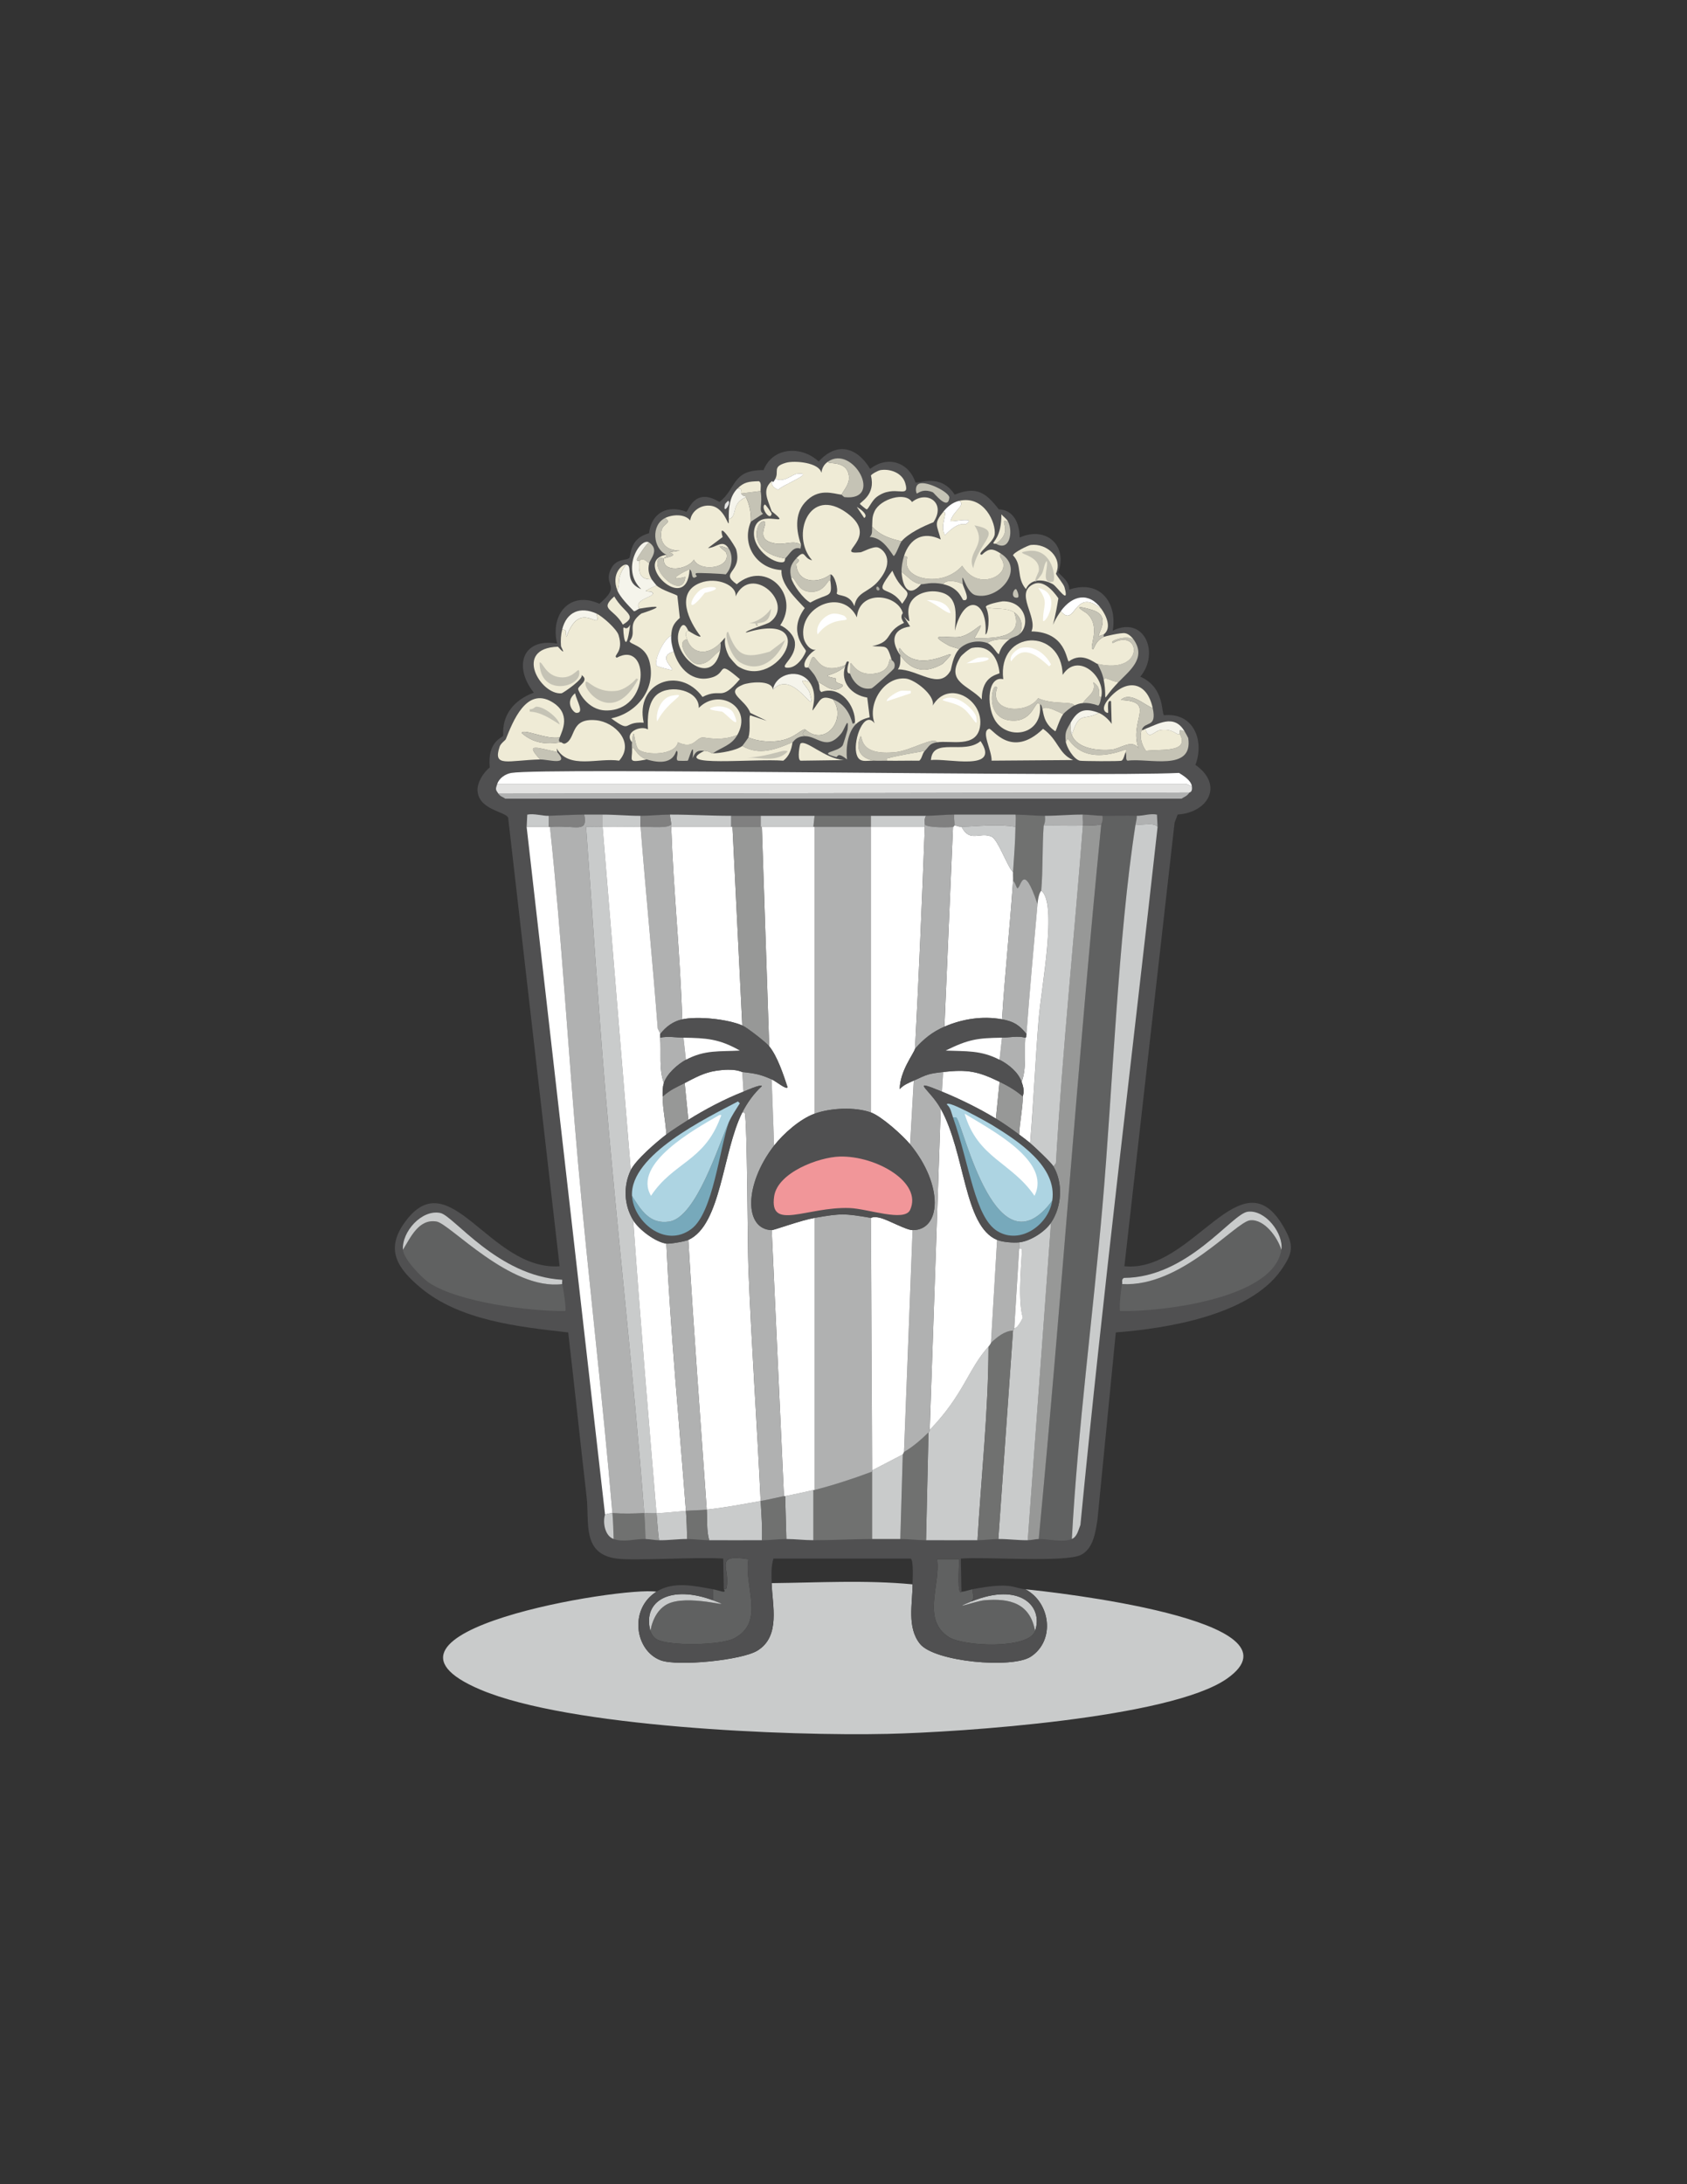 <?xml version="1.0" encoding="UTF-8"?>
<svg xmlns="http://www.w3.org/2000/svg" version="1.1" viewBox="0 0 612 792"><rect x="0" y="0" width="612" height="792" fill="#333333" stroke="none"/>
  <defs>
    <style>
      .cls-1 {
        fill: #e3e3e2;
      }

      .cls-2 {
        fill: gray;
      }

      .cls-3 {
        fill: #f5f4eb;
      }

      .cls-4 {
        fill: #b0b1b1;
      }

      .cls-5 {
        fill: #606161;
      }

      .cls-6 {
        fill: #c9cbcb;
      }

      .cls-7 {
        fill: #add4e2;
      }

      .cls-8 {
        fill: #efebd6;
      }

      .cls-9 {
        fill: #505051;
      }

      .cls-10 {
        fill: #abaa9f;
      }

      .cls-11 {
        fill: #fff;
      }

      .cls-12 {
        fill: #f19699;
      }

      .cls-13 {
        fill: #77a9bb;
      }

      .cls-14 {
        fill: #c5c3b5;
      }

      .cls-15 {
        fill: #979897;
      }

      .cls-16 {
        fill: #707170;
      }

      .cls-17 {
        display: none;
      }
    </style>
  </defs>
  <!-- Generator: Adobe Illustrator 28.7.1, SVG Export Plug-In . SVG Version: 1.2.0 Build 142)  -->
  <g>
    <g id="Layer_1">
      <g id="Generative_Object">
        <g id="Background" class="cls-17">
          <rect class="cls-11" x="106.61" y="139.83" width="398.22" height="512"/>
          <path class="cls-11" d="M331.06,574.49c-16.98-1.64-34.08-.62-51.11-.44-.07-2.96-.26-6.02.67-8.89h49.78c1.11.49.66,7.82.67,9.33Z"/>
        </g>
        <g>
          <path class="cls-6" d="M331.06,574.49c.01,6.92-2.12,15.57,2.67,21.56,5.25,6.56,33.48,9.09,40.22,4.67,8.97-5.88,7.15-19.69-2-24.44,8.7.82,103.6,11.16,73.11,32.44-20.46,14.28-96.54,19.4-123.11,20-36.15.82-115.47-2.46-147.56-16-49.71-20.99,51.4-37.57,63.78-35.56-10,6.21-7.9,21.4,1.56,24.89,6.08,2.25,29.4,0,35.11-3.56,8.44-5.25,5.3-16.47,5.11-24.44,17.03-.18,34.13-1.19,51.11.44Z"/>
          <path class="cls-5" d="M348.84,577.16c1.35-.06,2.68-.64,4-.89-.16,2.23,1,2.51-.44,4.44-8.52,3.48,1.73-.19,4.67-.44,9.31-.81,16.59,1.07,18.44,11.11-2.33,6.72-26.04,5.66-31.33,2.22-9.92-6.44-2.92-18.74-4.22-28.22h8c-.13,4.22-.71,13.37.89,11.78Z"/>
          <path class="cls-5" d="M235.95,591.38c.74-4.28,2.99-8.72,7.33-10.22,8.44-2.92,25.35,2.86,15.33-.89v-4c2.53.45,5.14,1.79,4,0l.89-.22c1.72-7.37-4.98-12.73,8-10.67-1.68,9.91,6.21,22.66-5.11,28.67-4.91,2.61-23.62,2.85-28,.44-1.42-.78-2.23-2.32-2.44-3.11Z"/>
          <path class="cls-6" d="M375.5,591.38c-1.85-10.04-9.13-11.93-18.44-11.11-2.93.26-13.19,3.92-4.67.44,17.59-7.18,26.21,1.72,23.11,10.67Z"/>
          <path class="cls-6" d="M258.61,580.27c10.02,3.75-6.89-2.04-15.33.89-4.34,1.5-6.6,5.94-7.33,10.22-3-11.24,7.74-16.7,22.67-11.11Z"/>
          <g>
            <path class="cls-9" d="M348.84,577.16c-1.6,1.59-1.02-7.56-.89-11.78h-8c1.3,9.48-5.69,21.78,4.22,28.22,5.29,3.43,29.01,4.5,31.33-2.22,3.1-8.95-5.52-17.84-23.11-10.67,1.45-1.93.28-2.21.44-4.44,14.19-2.73,14.57-.43,19.11,0,9.15,4.75,10.97,18.56,2,24.44-6.74,4.42-34.97,1.9-40.22-4.67-4.79-5.98-2.65-14.63-2.67-21.56,0-1.52.44-8.84-.67-9.33h-49.78c-.92,2.87-.74,5.93-.67,8.89.19,7.97,3.33,19.19-5.11,24.44-5.71,3.56-29.03,5.8-35.11,3.56-9.45-3.49-11.56-18.68-1.56-24.89,6.27-3.89,13.79-2.08,20.44-.89v4c-14.93-5.59-25.67-.13-22.67,11.11.21.79,1.03,2.33,2.44,3.11,4.38,2.41,23.09,2.16,28-.44,11.32-6.01,3.44-18.76,5.11-28.67-12.98-2.06-6.28,3.3-8,10.67l-.89.22-.22-11.11c-9.82-.66-32.05.88-38.67,0-12.72-1.7-9.81-13.19-10.89-22.44-2.31-19.84-4.34-39.72-6.67-59.56-17.87-2.02-39.29-4.27-53.56-16.22-8.26-6.92-12.84-13.58-6-23.33,16.48-23.49,30.76,17.26,56.44,15.56l-18.67-162.67c-.97-2.25-10.67-2.77-11.11-9.78-.19-2.97,2.19-6.66,4.44-8.44-.94-9.55,4.59-10.66,4.89-11.56-.5-7.7,4.11-12.96,11.11-15.56-7.35-9.07-4.48-20.01,8.44-17.78-2.62-10.68,4.71-19.29,15.33-14.44,8.32-7.03,1.11-6.31,4.22-12.67,1.96-4,5.79-2.86,6.67-4,.64-.83-.09-7.01,7.11-8.89.91-7.35,6.62-10.5,13.56-7.78.72-.21,2.93-9.18,12-3.56,6.42-5.09,4.42-11.62,16-11.56,3.3-8.43,13.79-8.96,20-3.11,6.54-7.23,13.84-5.33,18.67,2.67,6.21-4.9,13.9-2.59,16.44,4.89,1.2.56,9.1-3.46,14.22,4.44,7.81-3.12,11.23-.88,16,5.33,5.44.16,7.57,5.24,7.56,10.22,9.53-4.25,17.6,2.78,14,12.67,1.73,1.79,4.07,3.41,4,6.22,10.79-3.7,17.54,4.29,15.78,14.89,11.51-5.63,17.13,8.17,10,16.67,9.09,4.01,7.49,13.48,8.67,14,10.56-1.11,14.71,9.1,11.33,18,10.19,7.08,4.93,17.21-6.44,18l-1.11,2.89-18.22,160.89c24.9,2.53,42.37-41.09,57.78-14.22,3.83,6.68,3.43,9.38-.89,15.56-11.47,16.4-41.34,21.22-60,22.67l-6.67,68c-.74,4.41-1.44,10.41-6,12.67-5.73,2.84-34.68.6-43.56,1.33l.22,12Z"/>
            <g>
              <g>
                <path class="cls-8" d="M272.39,189.16c-3.52,8.32,1.97,17.02,11.11,17.56-.34,5.09,5.1,10.19,8.44,13.78-6.46,8.85.44,14.71.44,15.56,0,.52-2.97,6.81-7.33,6-1.84-.72,3.82-3.75,3.33-9.11-.23-2.55-2.96-5.25-5.33-6.22,7.43-10.93-5.03-23.95-15.78-14.89-6.52-4.62,2.2-3.97-.22-12.67-.27-.95-6.91-11.26-4.89-4.44l-5.33,4c3.21-.15,5.3-3.42,7.56.22-6.68-2.47-1.15.69-.89,1.56,1.71,5.6-9.65,7.07-11.78,2.44-2.27,3.71-11.52,4.89-10.89-.44,1.45-.6,5.42-1.01,2-2.22l3.78-.67c-4.39.16-7.52-2.41-6.67-7.11.53-2.94,4.06-2.71,1.33-4.67,2.68-1.32,7.15-1.58,9.11.89.47-3.56,4.05-5.85,7.56-5.33,5.66.84,6.56,9.87,6.44,4.89,3.41-1.14.52-5.62,6.22-8,1.33,2.68,1.95,5.93,1.78,8.89Z"/>
                <path class="cls-8" d="M301.28,208.27c-4.6,3.59-12.04,3.17-12.44-3.78-.01-.18,2.13-1.44,0-2,3.52-3.77,2.35,0,5.78.67-7.92-8.85-1.17-27.28,12.67-17.11,12.52,9.21-5.52,15.17,4.89,14.22.66-.06,4.47-2.22,6.22-1.78,1.84.47,6.69,4.62.22,12.22-3.6,4.23-7.78,3.78-8.67,9.11-1.78-4.66-5.81-3.44-6.44-4.67.7-1.36-.67-6.66-2.22-6.89Z"/>
                <path class="cls-8" d="M293.72,247.38c3.21,4.56.61,10.05,1.11,10.22,2.79-3.56,2.69-5.77,7.33-4,5.14,7.18-2.66,17.15-9.78,11.11-1.33-1.16-3.62,3.27-10.44,4-3.47.37-7.27.03-10.44-1.33.93-2.8.03-7.54.67-8l6,2-6-2.89c-1.74-5.02-9.69-7.3-2.67-10.22,2.17-.91,10.52-1.87,10.89,1.78,7.59-8.04,16.36,11.87,13.33,1.11-.56-1.98-5.6-5.92,0-3.78Z"/>
                <path class="cls-8" d="M238.17,212.27c1.89,1.8,7.36,3.3,7.56,3.78l.89,8c-2.31,2.1-2.94,3.39-3.11,6.44-2.63,1.1-6.29,8.81-5.33,10.89.12.26,4.85,1.56,5.56,1.56,1.08-.59-5.61-4.87.67-6.67,1.82,6.26,6.95,11.49,14,9.33,5.52-1.69,1.46-6.6,10,.67-7.29,8.55-6.49,2.89-13.56,6.44-8.35-11.47-24.56-5.22-21.33,9.33-7.82-.48-4.15,4.06-11.78-1.56,9.53-1.96,16.55-11,13.78-20.89-1.59-5.66-7.04-5.83-7.11-7.11,2.8-3.38-1.28-5.86,4.22-10,7.94-2.57,7.06-3.08-.67-1.78-2.19-3.36,5.09-4.1,4.89-5.56-.22-1.61-6.39.57,1.33-2.89Z"/>
                <path class="cls-8" d="M300.39,167.38c-.42,1.22,6.76-.78,7.56,5.11.39,2.86-1.46,4.65-2.67,6.89-2.99-.35-8.45-2.65-13.33,2.89-3.78,4.29-3.09,10.34-1.33,15.33-2.55-1.83-5.58-.09-8.67-.44-9.86-1.12-1.69-8.72-5.33-8-2.4.48-5.64,11.11,8.22,13.33-.06.05.04,1.16-.67,1.33-3.44.84-12.17-5.18-10.44-12.22,1.87-7.64,14.59.52,6.22-6.22-1.42-4.24-3.63-7.7,0-10.89-.21,1.64,1.06,2.62,2.44,3.11.48-1.33,14.27-6.61,6.67-5.78-1.61.18-4.64,3.32-7.78,1.78,1.41-2.72-1.18-4.33,3.78-5.78,3.27-.95,12.09-.07,12.89,3.56.23-.01-.09-2.25,2.44-4Z"/>
                <path class="cls-8" d="M418.17,256.72c-2.68-.77-8.1-6.26-11.56-2.89,13.18.51,2.76,7.45,6.44,17.56-2.35-3.57-6.59.11-9.78.44-4.62.48-12.54-.29-14.44-5.33,2.84-8.98,4.12-4.86,9.78-8,1.67.64,3.69,2.45,4.67,4l-.22-8.22c-1.8-.93-.79,4.1-1.11,4.22-.32.13-3.42-.91.44-5.33,6.32-7.24,13.68-6.09,15.78,3.56Z"/>
                <path class="cls-8" d="M327.06,196.27c-4.1-.92-7.83-2.13-10.67-5.33.16-2.12-.17-3.26.89-5.56,2.09-4.51,11.24-7.19,13.56-3.33,5.37-4.4,12.54.19,7.78,7.33-3.6,1.37-9.19,4.06-11.56,6.89Z"/>
                <path class="cls-8" d="M358.84,264.27c1.08-.31,7.98,11.19,19.56,0,5.65,4.09,5.49,8.96,10.89,11.33l-29.56.22c.08-3.91-4.01-10.66-.89-11.56Z"/>
                <path class="cls-14" d="M418.17,256.72c1.63,7.49-2.78,4.53-4,8-.88,2.5.01,5.4,1.56,7.56,4.73-.77,16.19.97,12.22-6.22-.16-2.02.42-1.14,1.78-.89.23.4,1.31,2.31,1.33,2.44,1.88,12.39-14.66,7.14-22,8.22-.82-.29-.26-1.56-.67-3.11-.1-.37,1.05-.88-.22-.89-15.89,5.88-19.88-3.42-20.89-4-.21-.12-.13,1.03-.67.89-.35-3.34.29-4.02,1.78-6.67-.02,1.28.01,3.3.44,4.44,1.9,5.04,9.83,5.82,14.44,5.33,3.19-.33,7.43-4.01,9.78-.44-3.68-10.1,6.74-17.04-6.44-17.56,3.45-3.37,8.87,2.12,11.56,2.89Z"/>
                <path class="cls-14" d="M349.28,211.83c-1.96-1.1-6.09-1.87-7.11,0-4.45-.98-6.78.14-8,0-3.18-.36-4.71-2.75-7.11-4.44-.09-1.64.38-4.21.89-5.78,2.47.17.04,1.16,1.33,4.22,2.01,4.76,13.42,6.5,19.78-.67,5.07,8.3,14.16,4.55,14.89.67.59-3.13-2.11-3.74-.89-5.11,9.12,5.76-.83,17.09-9.11,15.11-3.87-.93-5.31-10.78-4.67-4Z"/>
                <path class="cls-3" d="M235.5,196.72c-.87.17-4.36,5.63-4.44,6-.21.94.89.61.89.67-.31,3.72-.16,6.83,4.44,6.67.07.12,1.66,2.11,1.78,2.22-7.72,3.46-1.55,1.28-1.33,2.89.2,1.46-7.08,2.19-4.89,5.56-.57.1-1.48,1.01-2,.89-1.86-1.91-5.08-5.17-6-7.56,1.37-3.31-.63-3.98,3.11-9.33,2.98.14-1.1,6.28,5.56,8.89-7.61-7.16-.26-19.04,2.89-16.89Z"/>
                <path class="cls-14" d="M267.5,266.49c-2.14,3.83-5.64,4.39-8.89,6.67-.87,0-.75-.68-3.11-.89-2.29-.2-3.18.02-4.22,2.67.74-7.66-1.46.7-1.78.89-.15.09-3.38.07-3.56,0-1.08-.42.43-3.02-.44-3.56-.55-.34-.46,6.23-10.89,3.11-4.01-1.2-4.95-5.91-5.33-3.56-.04-.83-.09-1.86,0-2.67.84-7.76.68,1.27,2.44,2.67,2.75,2.17,13.28,2.08,14.22-2.67,5.64,2.62,6.3-1.4,8.89-1.78.64-.09,6.62,1.64,12.67-.89Z"/>
                <path class="cls-14" d="M264.39,198.94c1.74,2.81,1.12,7.05-1.11,9.33-1.43-.24-10.17-.63-10.67-.44-.76.29.27,1.08.22,1.11-2.46,1.95-1.27-2.02-2.67-2.44-.46-.14-10.03,4.89-1.56,2.67-.67,8.15-11.62-.99-10-6,.44-1.36,2.12-.62,2.22-.67-.63,5.33,8.62,4.16,10.89.44,2.13,4.62,13.49,3.15,11.78-2.44-.26-.86-5.79-4.03.89-1.56Z"/>
                <path class="cls-14" d="M310.17,262.05s-.11.49.44.44c-3.08,2.88-3.84,8.78-3.33,12.89-3.83-3.07-3.21-.68-4-.89-7-1.88.65-1.6,2.44-4.22.17-.25,1.75-5.46,1.78-5.78.49-5.38-1.11-.06-2.22,1.33-5.44,6.8-8.61,1.05-13.33,1.11-1.15-.67-.76-1.52.44-2.22,7.12,6.04,14.92-3.93,9.78-11.11,5.8,2.21,6.83,8.16,7.11,8.67.29.51.4-.23.89-.22Z"/>
                <path class="cls-8" d="M319.28,170.49c3.52-.64,8,.93,9.11,4.67,1.86,6.24-3.81.07-10.44,5.11-1.68,1.28-2.95,4.44-3.56,4.44-.16,0-2.43-1.84-2.44-2-.06-.58,5.83-3.2,4-10.22.16-.62,2.74-1.89,3.33-2Z"/>
                <path class="cls-14" d="M389.72,255.83c-.98.43-3.43,2.36-4,3.11-2.38-1.02-6.47-3.39-7.56-1.78-.18-.45-.18-1.62-.89-1.78l-.67-.44c-1.43.23-2.59,7.46-10.67,6.22-9.15-1.4-5.79-14.88-4.22-11.78-3.17,9.11,10.97,9.67,14.89,3.78,5.25,2.49,12.55.92,13.11,2.67Z"/>
                <path class="cls-8" d="M306.61,241.61c-1.92,5.73,2.38,10.48,8,11.33l.89,7.11c-.13.26-2.62.32-4.89,2.44-.55.05-.41-.44-.44-.44.26-6.23-5.41-13.68-12.22-11.11-1.12-.84-.32-1.9-1.11-3.56,1.49.34,4.94,3.89,7.78,2.22,3.64-2.13-2.56-1.05-1.33-3.56-6.66-1.58-1.17-.33,3.33-4.44Z"/>
                <path class="cls-8" d="M355.72,268.72c7.5,11.26-12.18,6.09-18,6.89.59-8.49,12.05-1.78,18-6.89Z"/>
                <path class="cls-8" d="M427.95,266.05c3.97,7.19-7.49,5.46-12.22,6.22-1.54-2.15-2.43-5.05-1.56-7.56.61.16.85-.27,1.33-.44,1.29,4.42,3.1.78,5.56.44,4.81-.65,5.79,2.24,6.89,1.33Z"/>
                <path class="cls-14" d="M411.5,232.27c4.25,6.46-1.7,10.9-5.78,15.11-3.02-.46-4.8-2.22-5.33-.89-.46-2.32-1.21-3.73-2.22-5.78,17.49,4.02,15.63-13.27,5.56-7.56-1.88-.8,6-3.37,7.78-.89Z"/>
                <path class="cls-14" d="M305.28,179.38c1.21-2.23,3.05-4.03,2.67-6.89-.8-5.89-7.98-3.89-7.56-5.11,9.05-6.24,20.35,14.4,6,12.89-.27-.03-1.04-.88-1.11-.89Z"/>
                <path class="cls-14" d="M339.95,269.16c-2.77.46-2.74,1.29-4.44,3.11-4.47.79-9.13,1.6-13.56,2.67-.33.08-.23.59-.22.89-1.47-.03-2.98.09-4.44,0-4.93-.7-7.2-3.95-5.11-8.89.96,0-.84,7.24,12.89,5.78,5.23-.56,13.85-5.8,14.89-3.56Z"/>
                <path class="cls-14" d="M290.61,197.61l-.22,1.33c-2.67-.99-3.94,2.08-5.56,3.56-13.86-2.23-10.62-12.86-8.22-13.33,3.65-.72-4.53,6.88,5.33,8,3.08.35,6.12-1.38,8.67.44Z"/>
                <path class="cls-14" d="M323.5,239.38c.04.14,1.6.67.89,2.89-.17.52-7.68,7.22-8.22,7.33-4.01.82-6.75-2.38-7.78-5.33.18-9.05-.37,1.11,8.67,0,7.27-.89,4.66-6.73,6.44-4.89Z"/>
                <path class="cls-14" d="M306.61,241.16v.44c-4.5,4.11-9.99,2.86-3.33,4.44-1.23,2.51,4.97,1.42,1.33,3.56-2.84,1.66-6.29-1.88-7.78-2.22-1.52-3.19-1.49-2.79-3.56-5.33,3.05-10.43.94,4.28,13.33-.89Z"/>
                <path class="cls-14" d="M292.39,264.72c-1.2.7-1.6,1.55-.44,2.22-3.21.04-4.06,2.06-4.44,2.22-5.95,2.53-12.04,4.94-18.22,1.33.15-.12,2.16-2.93,2.22-3.11,3.17,1.36,6.97,1.7,10.44,1.33,6.83-.73,9.11-5.16,10.44-4Z"/>
                <path class="cls-14" d="M301.28,208.27c.07.87-.1,1.8,0,2.67-.71-2.53-1.46,4.68-8.22,3.56-4.16-.69-4.66-5.79-6-4.89-.72-2.97-.38-4.8,1.78-7.11,2.13.56-.01,1.82,0,2,.41,6.94,7.85,7.37,12.44,3.78Z"/>
                <path class="cls-8" d="M408.39,272.72c-.48.75-.73,2.79-1.56,3.11-.7.28-14.38.18-15.11,0-2.25-.56-4.88-4.89-5.11-7.11.54.14.46-1.01.67-.89,1.01.58,5,9.88,20.89,4,1.27,0,.12.52.22.89Z"/>
                <path class="cls-14" d="M249.28,231.83c1.7,5.27,7.39,6.1,12,1.33.31-.19.15,1.94,0,2.67-2.82,1.94-4.43,5.56-8.67,4.89-2.65-.42-7.83-8.37-3.33-8.89Z"/>
                <path class="cls-3" d="M293.72,247.38c-5.6-2.14-.56,1.79,0,3.78,3.02,10.76-5.74-9.15-13.33-1.11,1.11-5.96,9.68-7.86,13.33-2.67Z"/>
                <path class="cls-8" d="M290.39,269.61c2.13-1.51,8.77,5.49,15.78,6l-15.78.22c-1.27-.56-.25-6.04,0-6.22Z"/>
                <path class="cls-8" d="M323.72,206.94c3.8,9.24,8.06,5.81,3.56,12-4.82-7.61-11.31-1.67-3.56-12Z"/>
                <path class="cls-14" d="M272.39,189.16c.17-2.96-.45-6.21-1.78-8.89-.4-.81-.89.08-1.78-1.33l7.11-.89c.8,5.05-.88,7.06.89,8.22l-4.44,2.89Z"/>
                <path class="cls-8" d="M301.28,210.94c.75,6.15-.82,3.89-7.33,7.56-2.49-1.25-6.32-6.53-6.89-8.89,1.34-.9,1.84,4.2,6,4.89,6.76,1.12,7.51-6.08,8.22-3.56Z"/>
                <path class="cls-8" d="M369.72,230.05c1.72-2.7.82-6.31-1.78-8-2.81-1.83-6.87-1.03-10.22-1.78-.87-1.05,5.66-2.21,6-2.22,8.15-.19,10.35,8.48,6,12Z"/>
                <path class="cls-3" d="M216.39,222.49c2.11,7.52-5.82-5.96-10.89,8.44-.62-1.8.61-2.43-1.56-2.67,1.61-6.51,6.61-8.42,12.44-5.78Z"/>
                <path class="cls-11" d="M243.5,230.49c-.12,2.07.33,3.84.89,5.78-6.27,1.8.42,6.08-.67,6.67-.7,0-5.43-1.29-5.56-1.56-.96-2.08,2.71-9.79,5.33-10.89Z"/>
                <path class="cls-8" d="M249.72,228.72c-1.54.59-.83,1.92-.44,3.11-4.49.52.68,8.47,3.33,8.89,4.23.67,5.85-2.95,8.67-4.89-2.95,14.57-18.8,1.18-14.67-7.78,1.6-3.47,2.91.52,3.11.67Z"/>
                <path class="cls-3" d="M429.72,265.16c-1.36-.25-1.94-1.13-1.78.89-1.1.9-2.07-1.98-6.89-1.33-2.45.33-4.27,3.98-5.56-.44,4.34-1.53,10.42-5.69,14.22.89Z"/>
                <path class="cls-14" d="M327.06,196.27c-.61.72-2.18,5.34-2.89,5.33-2.14-3.12-4.5-6.68-8.67-6.89,1.16-1.12.79-2.42.89-3.78,2.83,3.2,6.57,4.41,10.67,5.33Z"/>
                <path class="cls-8" d="M222.84,216.27c3.51,6.14,8.82,6.84,3.11,10.22-3.33-6.03-8.69-5.25-3.11-10.22Z"/>
                <path class="cls-8" d="M385.72,258.94c-1.39,1.83-2.56,6.12-2.89,6.22-4.44-2.92-4.25-6.95-4.67-8,1.09-1.61,5.18.76,7.56,1.78Z"/>
                <path class="cls-14" d="M240.84,202.49c.08-.7,1.08-.12.89-1.33-4.92-2.32-5.62-10.79-.44-13.33,2.72,1.96-.8,1.73-1.33,4.67-.85,4.7,2.28,7.27,6.67,7.11l-3.78.67c3.42,1.22-.55,1.62-2,2.22Z"/>
                <path class="cls-14" d="M333.5,175.38c2.79-1.08,11.09,3.22,10.89,5.11-.51,4.88-5.53-1.81-6-2-3.82-1.54-5.54.63-5.78.44-.34-.27-.82-2.89.89-3.56Z"/>
                <path class="cls-11" d="M399.5,220.72c-10.04-8.14-9.25,7.35-14.67.89,4.2-5.77,10.18-7.1,14.67-.89Z"/>
                <path class="cls-14" d="M202.17,272.72c4.61,5.16-3.34,2.59-6.22,2.67-5.66-6.09-1.35-4.29,6.22-2.67Z"/>
                <path class="cls-8" d="M241.72,201.16c.19,1.22-.81.64-.89,1.33-.11.04-1.78-.69-2.22.67-1.62,5.01,9.33,14.15,10,6-8.48,2.22,1.09-2.81,1.56-2.67-.94,17-21.17-3.15-8.44-5.33Z"/>
                <path class="cls-3" d="M268.84,178.94c.88,1.41,1.38.52,1.78,1.33-5.7,2.38-2.81,6.86-6.22,8-.09-3.9.21-8.21,3.11-11.11,2.13-.39,1,1.24,1.33,1.78Z"/>
                <path class="cls-8" d="M335.5,272.27c-1.05,1.12-.89,2.57-2,3.56-3.92-.06-7.86.08-11.78,0,0-.3-.11-.81.22-.89,4.42-1.07,9.09-1.88,13.56-2.67Z"/>
                <path class="cls-8" d="M275.95,178.05l-7.11.89c-.33-.53.8-2.17-1.33-1.78,2.4-2.4,4.15-2.57,7.78-2.67,1.12.5.52,2.61.67,3.56Z"/>
                <path class="cls-3" d="M398.61,258.49c-5.65,3.14-6.94-.98-9.78,8-.43-1.14-.47-3.17-.44-4.44,2.6-4.62,5.21-5.47,10.22-3.56Z"/>
                <path class="cls-14" d="M399.5,252.72c-.16.75-.47,2.89-1.11,3.11-1.81-.64-3.61-1.02-5.56-.89,1.52-2.56,4.93-3.69,3.78-7.56,3.77,2.34.99,5.63,2.89,5.33Z"/>
                <path class="cls-14" d="M235.5,204.27c-1.05-.73-2.19-2.24-3.56-.89,0-.06-1.1.28-.89-.67.08-.37,3.58-5.83,4.44-6,3.9,2.66.37,5.99,0,7.56Z"/>
                <path class="cls-11" d="M279.95,174.49c.4-.35.19,1.33,1.33-.89,3.14,1.54,6.17-1.6,7.78-1.78,7.61-.83-6.19,4.45-6.67,5.78-1.39-.49-2.65-1.47-2.44-3.11Z"/>
                <path class="cls-8" d="M235.5,204.27c-.5,2.14-.22,3.79.89,5.78-4.6.16-4.76-2.94-4.44-6.67,1.37-1.36,2.5.16,3.56.89Z"/>
                <path class="cls-8" d="M349.28,211.83c.09.96,3.13,6.32.22,5.78-.57-.11-1.28-4.45-7.33-5.78,1.02-1.87,5.16-1.1,7.11,0Z"/>
                <path class="cls-14" d="M365.72,189.16c1.81,3.71.62,10.95-4.44,8,7.03-4.8.17-9.5,4.44-8Z"/>
                <path class="cls-8" d="M334.17,211.83c-4.66,5.31-6.82.62-7.11-4.44,2.4,1.7,3.93,4.08,7.11,4.44Z"/>
                <path class="cls-8" d="M366.17,231.83c-1.83,1.39-3.18,3.06-3.78,5.33-.57.25-2.2-3.28-4.22-4,2.11-1.5,5.52-1.5,8-1.33Z"/>
                <path class="cls-8" d="M405.72,247.38c-7.06,7.29-3.66,7.63-5.33-.89.53-1.33,2.31.43,5.33.89Z"/>
                <path class="cls-8" d="M365.72,189.16c-4.27-1.5,2.58,3.2-4.44,8-.15-.09-.73.19-.89-.22-.21-.53,2.92-2.27,2.89-10.44.74.9,1.92,1.6,2.44,2.67Z"/>
                <path class="cls-8" d="M208.61,251.38c.63,2.85,3.56,7.29.44,7.11-.99-.06-4.35-3.83-.44-7.11Z"/>
                <path class="cls-8" d="M223.95,214.05c-2.31-5.99,1.7-9.4,3.11-9.33-3.74,5.35-1.74,6.03-3.11,9.33Z"/>
                <path class="cls-8" d="M234.61,275.38c-7.21,1.38-5.16.28-5.33-3.56.39-2.35,1.32,2.36,5.33,3.56Z"/>
                <path class="cls-8" d="M228.61,226.49c-1.68,13.11-2.71,1.68-2.44,1.11.21-.44,1.14,1.32,2.44-1.11Z"/>
                <path class="cls-8" d="M277.5,182.94c.19-.09,2.48,3.13,2.44,3.33-.54,3-4.25-2.45-2.44-3.33Z"/>
                <path class="cls-8" d="M310.84,183.83c1.25.66,4.38,2.98,2.67,4l-2.67-4Z"/>
                <path class="cls-14" d="M368.61,213.61c.18.02,1.55,2.98.44,3.11-2.55.3-1.48-3.23-.44-3.11Z"/>
                <path class="cls-1" d="M264.17,181.61c1.44.64-2.3,5.65-1.11,1.11.02-.08,1.04-1.14,1.11-1.11Z"/>
                <path class="cls-10" d="M318.39,212.72c.28.02,1.06,1.06.44,1.33-.95.42-1.29-1.41-.44-1.33Z"/>
                <g>
                  <path class="cls-8" d="M339.95,269.16c-1.04-2.24-9.66,3-14.89,3.56-13.73,1.47-11.93-5.78-12.89-5.78-2.08,4.93.18,8.19,5.11,8.89-3.08-.18-5.85,1.18-6.67-2.89-1-5.03,2.94-15.55,6.67-10.67-2.68-7.02,3.32-17.06,11.33-16.22,3.21.34,10.66,5.98,9.78,9.78,5.67-9.74,18.81-2.01,17.11,7.78-1.34,7.77-10.7,4.75-15.56,5.56Z"/>
                  <path class="cls-11" d="M343.28,253.16c4.66-1.32,10.58,4.75,10.89,6.89.77,5.36-1.59-1.47-5.56-3.78-3.68-2.14-9.09-2.05-5.33-3.11Z"/>
                  <path class="cls-11" d="M326.84,250.49c1.1-.16,2.42.11,3.56,0v.89l-8.67,2.89c-.45-.9,3.74-3.58,5.11-3.78Z"/>
                </g>
                <g>
                  <path class="cls-8" d="M261.28,233.16c-4.61,4.77-10.3,3.94-12-1.33-.38-1.19-1.1-2.52.44-3.11.44.31,4.13,2.65,4.44,2-4.25-5.44-9.27-15.78-.22-19.33,6.16-2.42,13.57.98,12.89,4.89,5.78-12.26,21.84,2.63,12.44,9.33-1.24.88-8.92,3-8.67,3.78,28.03-8.4,11.41,21.37-2.89,12.22-.65-.42-2.99-3.1-3.33-3.78-3.22-6.42.62-8.52-3.11-4.67Z"/>
                  <path class="cls-14" d="M264.17,229.16c3.18,8.83,6.07,9.79,15.11,7.11l5.56-4.22c-2.62,6.6-8.96,12.34-16.22,8.22-3.98-2.25-6.26-11.57-4.44-11.11Z"/>
                  <path class="cls-11" d="M255.72,213.16c4.1-.9,6.44.49,0,1.78-8.2,10.44-4.71-.75,0-1.78Z"/>
                  <path class="cls-14" d="M279.72,220.72c-.48,5.46-3.37,4.86-4.89,5.33-.53.17.58.82,0,.89-.95.12-.55-.87-.89-.89-5.71-.3,1.02,1.18,5.78-5.33Z"/>
                </g>
                <g>
                  <path class="cls-8" d="M203.95,228.27c2.17.23.93.86,1.56,2.67,5.07-14.4,13-.93,10.89-8.44,2.11.95,7.29,5.53,8,7.78,2.02,6.42-2.29,7.33-.67,8.22,12.08-6.56,12.28,19.48-4,19.11-6.76-.15-9.98-7.1-10-7.78-.03-1.2,4.39-3.2,1.11-5.11,1.49,1.13-6.6,6.61-7.11,6.67-7.58.78-17.73-16.35-1.33-16.89,3.44,3.81,1.15.25,1.11-.22-.16-2.03-.05-4.02.44-6Z"/>
                  <path class="cls-14" d="M230.84,246.05l.67.22c-8.72,16.32-19.01,4.99-19.11,1.78-.1-3.29,2.84,3.54,11.33,2.44,2.56-.33,5.48-2.52,7.11-4.44Z"/>
                  <path class="cls-14" d="M195.72,240.27c1.04-.72,2.01,4.78,7.56,5.33,5.29.53,6.84-4.78,6.89-1.56.08,5.34-14.27,8.57-14.44-3.78Z"/>
                </g>
                <g>
                  <path class="cls-8" d="M323.5,239.38c-1.79-1.84.82,4-6.44,4.89-9.03,1.11-8.49-9.05-8.67,0-.08-.23-1.85.66-.44-4.22-.92-.87-1.08,1-1.33,1.11-12.4,5.17-10.28-9.54-13.33.89-.09-.11-1.13.23-1.33-.22-.86-1.89,2.14-5.47,4-6.22-2.22.35-4.13-2.59-4.44-4.44-1.89-11.24,14.15-18.23,19.33-7.33.92-10.22,14.67-8.46,16.67-1.56.05.19-1.41,1.16.44,3.56-7.25,3.32-3.71,6.85-11.56,8.44,5.36.45,5.28-.87,7.11,5.11Z"/>
                  <path class="cls-11" d="M302.39,222.49c1.35-.11,3.79.68,4,.89,3.12,3.17-4-.95-9.78,6.67-1.05-3.4,2.7-7.3,5.78-7.56Z"/>
                </g>
                <g>
                  <path class="cls-8" d="M399.5,252.72c-1.9.3.88-2.99-2.89-5.33,1.15,3.87-2.26,4.99-3.78,7.56-1.19.08-2.05.42-3.11.89-.56-1.75-7.86-.18-13.11-2.67-3.92,5.89-18.06,5.33-14.89-3.78-1.57-3.11-4.92,10.38,4.22,11.78,8.08,1.24,9.23-5.99,10.67-6.22l.67.44c1.14,11.54-12.1,13.19-16.44,5.56-3.1-5.45-2.5-16,3.11-14.67-2.15-18.14,21.2-18.82,21.56-1.56,5.45-8.47,15.62.57,14,8Z"/>
                  <path class="cls-11" d="M370.39,234.94c4.71-1.03,8.8,2.03,10.89,6l-.67.67c-4.61-4.16-9.44-8.13-13.78-1.78-1.09-1.89,2.08-4.57,3.56-4.89Z"/>
                </g>
                <g>
                  <path class="cls-8" d="M357.72,220.27c3.35.75,7.41-.06,10.22,1.78,3.81,9.7-8.31,9.41-14.44,9.33,5.41-9.44.34-1.46-5.33-.44-3.77.67-13.05-1.86-4,3.11,1.09.6,2.67.76,3.78,1.33-2.32,2.43-2.82,7.25-3.11,7.78-4.05,7.29-11.86-.5-19.11-.44,1.12-1.56.86-3.35.89-5.11,4.14,5.87,9.16,6.61,15.33,3.11,9.94-10.06-7.82,6.06-15.56-5.78-.72.96.23,1.78.22,2.67-3.32-4.72-3.26-9.47,3.56-10.44l-2.22-3.56c3.64,3.81.84.32,1.78-3.56,1.05-4.36,6.08-6.02,10-5.56,8.22.98,7.05,8,6.67,14.22,3.38-13.97,12.05-11.24,11.11,1.33.86.17,1.91-6.15.22-9.78Z"/>
                  <path class="cls-14" d="M369.72,230.05c-1.01.82-2.53,1-3.56,1.78-2.48-.17-5.89-.17-8,1.33-3.37-1.2-7.73-.38-10.22,2.22-1.11-.58-2.69-.74-3.78-1.33-9.05-4.98.23-2.44,4-3.11,5.67-1.01,10.74-9,5.33.44,6.14.08,18.25.36,14.44-9.33,2.59,1.69,3.5,5.3,1.78,8Z"/>
                  <path class="cls-14" d="M326.61,237.61c.01-.88-.94-1.71-.22-2.67,7.73,11.84,25.5-4.28,15.56,5.78-6.17,3.5-11.2,2.76-15.33-3.11Z"/>
                  <path class="cls-11" d="M336.17,217.61c3.42-.17,7.76.77,8.67,4.67-1.53.19-4.77-3.07-8.67-4.67Z"/>
                </g>
                <g>
                  <path class="cls-8" d="M363.06,200.72c-1.22,1.37,1.48,1.98.89,5.11-.73,3.89-9.82,7.63-14.89-.67-6.35,7.17-17.77,5.42-19.78.67-1.29-3.06,1.14-4.05-1.33-4.22,2.12-6.48,7.07-9.06,13.33-6-1.4-5.4-2.66-5.59.89-10,2.09-.28-1.57,5.16.67,8.44,5.07-5.31,7.18-3.75,7.56-4,4.38-2.9-5.45-.62-5.56-1.11.78-3.55,5.72-5.82,3.11-7.33,9.18-2.1,13.45,8.15,12.89,12.22-.41,2.99-7.08,7.22-4.67,7.33,2.72-2.56,4-2.27,6.89-.44Z"/>
                  <path class="cls-11" d="M342.17,185.61c1.48-1.84,3.38-3.45,5.78-4,2.61,1.51-2.33,3.79-3.11,7.33.11.49,9.94-1.78,5.56,1.11-.37.25-2.49-1.31-7.56,4-2.23-3.28,1.43-8.73-.67-8.44Z"/>
                  <path class="cls-14" d="M353.5,190.49c10.92,2.15,1.52,5.58-.44,15.56-2.61-6.18,5.34-8.18.44-15.56Z"/>
                </g>
                <g>
                  <path class="cls-8" d="M203.06,267.38c-4.73.96-13.5-3.46-13.78-1.56,4.12,3.65,8.9,4.22,14.22,3.33.29-.05.82.77,1.56.44,4.06-1.78,1.6-9.29,11.11-8.44,6.92.62,14.24,8.16,8.44,14.67-7.64-1.15-18.29,3.31-22.67-4.44l.22,1.33c-7.57-1.63-11.88-3.42-6.22,2.67-11.8.32-17.27,3-14.67-4.67.41-1.2,2.06-2.26,2.22-2.67,2.55-6.33,7.38-18.98,16.67-13.56,7.18,4.2,3.79,10.51,2.89,12.89Z"/>
                  <path class="cls-14" d="M203.06,267.38c-.31.81-.58,1.55.44,1.78-5.32.88-10.1.32-14.22-3.33.27-1.9,9.05,2.52,13.78,1.56Z"/>
                  <path class="cls-14" d="M194.39,256.27c2.48-.33,7.95,3.67,8.67,6.44-3.35-2.08-6.78-4.51-10.89-4.67v-.89c.98.22,2.06-.87,2.22-.89Z"/>
                </g>
                <g>
                  <path class="cls-8" d="M267.5,266.49c-6.05,2.52-12.03.79-12.67.89-2.59.38-3.25,4.4-8.89,1.78-.94,4.74-11.48,4.84-14.22,2.67-1.77-1.4-1.6-10.42-2.44-2.67-3.08-3.57,3.08-6.27,5.78-4.67-.22-4.04-.04-9.96,3.33-12.67,4.81-3.86,15.35-1.52,15.11,4.89,7.17-7.4,19.71-.44,14,9.78Z"/>
                  <path class="cls-11" d="M243.72,252.27c6.83-1.17-1.35,1.46-5.33,9.33-.67-3.43,1.53-8.68,5.33-9.33Z"/>
                  <path class="cls-11" d="M259.28,256.27c2.19-.47,5.9.23,6.89,2.44,3.18,7.14-2.72.02-4.22-.67-.27-.12-7.65-.7-2.67-1.78Z"/>
                </g>
                <g>
                  <path class="cls-8" d="M384.84,221.61c5.42,6.47,4.62-9.03,14.67-.89,1.8,2.49,3.92,7.03.89,9.33-.08.06-1.23.43-1.78.67-.45-1.19,4.76-7.4-2.44-9.56-8.87-2.65-2.3.84-1.78,1.33,5.42,5.11.06,12.92,2.22,12.89,1.03-2.15,1.61-3.35,3.78-4.44.35-.18,6.24-1.61,7.78-1.33,1.35.24,2.6,1.55,3.33,2.67-1.78-2.48-9.65.09-7.78.89,10.07-5.71,11.94,11.57-5.56,7.56-1.14-.26-5.52-4.55-10.44-.89-.92-.23-.94-10.71-13.56-10.89,2.4-5.24-6.18-13.81.67-17.11,3.63-1.75,7.21,2.34,9.11,5.11-2.16,13.47-3.4,10.56.89,4.67Z"/>
                  <path class="cls-14" d="M400.39,230.05v.89c-2.17,1.1-2.75,2.29-3.78,4.44-2.16.03,3.2-7.78-2.22-12.89-.52-.49-7.1-3.98,1.78-1.33,7.2,2.15,1.99,8.37,2.44,9.56.55-.23,1.7-.61,1.78-.67Z"/>
                  <path class="cls-11" d="M376.61,213.16c8.85,1.99,2.91,12.91,1.78,12-.12-5.82,2.36-6.47-1.78-12Z"/>
                </g>
                <g>
                  <path class="cls-8" d="M352.61,234.94c6.38-1.27,9.44,3.57,10,9.11-.19.6-6.49.65-6.44,9.56-4.74-5.21-13.33-6.22-7.78-15.33.5-.83,3.34-3.16,4.22-3.33Z"/>
                  <path class="cls-11" d="M354.84,238.49c5.65-.72,5.7,1.63-4.22,2,1.13-.46,3.52-1.91,4.22-2Z"/>
                </g>
                <g>
                  <path class="cls-8" d="M373.95,197.61c5.85-.7,11.73,4.63,9.11,10.44.71,1.33,2.8,3.77,3.11,4.89,1.94,6.95-2.56-.17-4.22-1.11-3.2-1.81-7.92-2.3-9.78,1.78-3.63-4.34-1.16-8.61-4.67-12.22.05-.98,5.44-3.66,6.44-3.78Z"/>
                  <path class="cls-14" d="M372.61,199.83c9.69-1.56,10.6,10.91,9.33,11.11-4.6.75-1.46-5.23-2.22-7.56-1.08,1.29-1.01,3.78-2,5.11-4.44,5.99-.94-1.03-.89-1.33.99-6.51-10.39-6.34-4.22-7.33Z"/>
                </g>
                <g>
                  <path class="cls-8" d="M287.5,269.16c-.35,2.6-1.22,5.06-3.33,6.67-10.58-.85-40.87,2.49-28.67-3.56,2.36.21,2.24.89,3.11.89,2.7-.02,8.59-1.04,10.67-2.67,6.18,3.61,12.28,1.2,18.22-1.33Z"/>
                  <path class="cls-14" d="M284.17,272.27c.36-.05,1.38-.12,1.56.22-3.7,4.03-9.6,2.18-14.67,2.22,5.47-.14,11.91-2.28,13.11-2.44Z"/>
                </g>
              </g>
              <g>
                <path class="cls-5" d="M412.39,295.83c.06,1.07-.28,2.07-.44,3.11-6.37,40.76-8.3,96.02-12,138.44-3.51,40.24-8.91,80.34-11.11,120.67-3.33,1.42-8.59-.08-12,0,8.27-86.29,14.08-172.85,22.67-259.11.02-.19.72-1.02.44-3.11,4.19.04,8.19-.15,12.44,0Z"/>
                <path class="cls-4" d="M218.61,295.38v4.44c-1.99.07-4-.05-6,0,2.33,31.38,4.27,63,6.89,94.44,4.28,51.5,10.27,102.91,14.22,154.44-3.97.14-7.57.2-11.56,0-3.58-42.32-8.66-84.58-12.44-126.89-3.63-40.64-5.87-81.43-10.22-122,9.88-.62,13.68,2.45,12.44-4.44,2.22-.02,4.45.02,6.67,0Z"/>
                <path class="cls-15" d="M399.5,298.94c-8.58,86.26-14.4,172.82-22.67,259.11-1.18.03-2.66.42-4,.44l8.44-115.11c3.95-5.82,4.47-14.36.89-20.44l.89-1.11c2.38-40.89,6.63-81.64,9.78-122.44,2.25-.05,4.45.01,6.67-.44Z"/>
                <path class="cls-6" d="M419.95,299.83c-9.36,84.36-19.83,168.61-28,253.11-.73,1.75-1.16,4.28-3.11,5.11,2.2-40.33,7.6-80.43,11.11-120.67,3.7-42.43,5.63-97.69,12-138.44,3.13.3,6.83-.8,8,.89Z"/>
                <path class="cls-11" d="M199.06,299.83h.44c4.35,40.57,6.59,81.36,10.22,122,3.78,42.31,8.87,84.57,12.44,126.89-.87-.04-1.83.21-2.67.44l-28.44-249.33h8Z"/>
                <path class="cls-6" d="M372.84,558.49c-3.55.06-7.21-.47-10.67-.44l5.33-75.56c.06-.34.3-.57.44-.89.1-.22.85.72,3.11-3.78-2.2-7.2-.02-23.69-.44-24.89-.12-.35-.6-.22-.89-.22v-2.22c4.01-.4,9.29-3.77,11.56-7.11l-8.44,115.11Z"/>
                <path class="cls-6" d="M354.61,558.49c-6.21.04-12.45-.02-18.67,0l.89-39.11c.65-.65.41-.85.44-.89,12.37-12.79,13.97-22.14,21.33-30.22-.04,23.41-2.63,46.84-4,70.22Z"/>
                <path class="cls-11" d="M432.39,285.16l-2-.89h-250c.71-2.18,3-3.64,5.11-4,11.94-2.05,209.87,1.57,242.22,0,1.73,1.07,4.39,2.73,4.67,4.89Z"/>
                <path class="cls-1" d="M432.39,285.16c.27,2.13-.8,2.1-.89,2.22l-250.67.44c-1.13-1.62-1.09-1.58-.44-3.56h250l2,.89Z"/>
                <path class="cls-16" d="M367.5,482.49l-5.33,75.56c-2.42.02-5.04.43-7.56.44,1.37-23.38,3.96-46.81,4-70.22.59-.65.83-1.28.89-1.33,2.14-2.03,4.86-4.34,8-4.44Z"/>
                <path class="cls-4" d="M431.5,287.38c-.99,1.38-1.58,1.39-2.89,2.22h-245.33c-.95-.74-1.65-.65-2.44-1.78l250.67-.44Z"/>
                <path class="cls-16" d="M316.39,533.61v24.44c-7.07.02-14.23.46-21.33.44v-18.22c.14-.04.31.04.44,0,7.1-1.83,14.03-4.09,20.89-6.67Z"/>
                <path class="cls-16" d="M335.95,558.49c-3.1.01-6.33-.45-9.33-.44l.89-30.67.44-.89c3.09-1.74,6.39-4.62,8.89-7.11l-.89,39.11Z"/>
                <path class="cls-6" d="M326.61,558.05c-3.39.01-6.84,0-10.22,0v-24.89l11.11-5.78-.89,30.67Z"/>
                <path class="cls-16" d="M379.06,295.83c.29,2.41-.43,3.38-.44,3.56-.57,7.77-.22,15.85-.89,23.56-.02.25-.96.74-1.33,4.89-5.35-16.02-5.98-5.63-7.33-5.78-.26-.03-.89-2.5-1.56-2.67.07-1.02-.07-2.09,0-3.11.36-5.47.82-10.95.89-16.44.02-1.46.26-3.06,0-4.44,3.54.01,7.2.43,10.67.44Z"/>
                <path class="cls-6" d="M275.95,544.27c.22,4.73.69,9.46.44,14.22-6.36-.03-12.75.05-19.11,0-1.03-3.6-.63-7.45-.89-11.11,6.56-.71,13.07-1.96,19.56-3.11Z"/>
                <path class="cls-6" d="M295.06,540.27v18.22c-3.25,0-6.61-.43-9.78-.44l-.44-15.56c3.41-.72,6.84-1.36,10.22-2.22Z"/>
                <g>
                  <g>
                    <path class="cls-5" d="M203.95,465.61c.34,1.16,1.62,9.42,1.11,9.78-12.94.15-38.79-3.21-49.33-10.22-2.99-1.99-9.35-8.8-9.56-12,2.85-4.57,5.75-11.31,12.22-10.22,4.82.81,26.81,25.08,45.56,22.67Z"/>
                    <path class="cls-6" d="M203.95,465.61c-18.75,2.42-40.73-21.86-45.56-22.67-6.47-1.09-9.38,5.66-12.22,10.22-.42-6.54,6.83-14.69,13.56-13.33,4.85.98,20.84,22.93,44.22,24.22.08.48-.12,1.14,0,1.56Z"/>
                  </g>
                  <g>
                    <path class="cls-5" d="M464.84,453.16c-2.64,17.89-44.21,22.59-58.44,22.22-.57-.4.32-8.63.67-9.78,21.41,1.25,41.12-22.55,46.44-23.11,5.21-.55,10.01,6.26,11.33,10.67Z"/>
                    <path class="cls-6" d="M464.84,453.16c-1.32-4.4-6.13-11.21-11.33-10.67-5.33.56-25.04,24.37-46.44,23.11.21-.69-.39-1.63.67-2.22,23.16-.07,39.09-23.23,44.89-24,6.41-.85,13.08,7.96,12.22,13.78Z"/>
                  </g>
                </g>
                <path class="cls-16" d="M284.84,542.49l.44,15.56c-2.85,0-5.94.46-8.89.44.25-4.76-.22-9.49-.44-14.22,2.87-.51,5.62-1.18,8.44-1.78.14-.03.3.03.44,0Z"/>
                <path class="cls-16" d="M233.72,548.72c.24,3.08.38,6.24.44,9.33-3.74-.11-7.76,1.32-11.56,0-.08-3.09-.18-6.26-.44-9.33,3.98.2,7.58.14,11.56,0Z"/>
                <path class="cls-6" d="M248.84,547.83c.26,3.37.36,6.84.44,10.22-3.25-.03-6.82.51-10.22.44-.42-3.24-.62-6.52-.89-9.78,3.56-.16,7.12-.6,10.67-.89Z"/>
                <path class="cls-6" d="M265.28,295.83v4h-21.78c-.01-.29.02-.6,0-.89-.07-1.24-.45-2.32-.44-3.56,7.4-.02,14.87.46,22.22.44Z"/>
                <path class="cls-16" d="M315.95,295.83v4h-20.89l.44-4c6.8,0,13.64,0,20.44,0Z"/>
                <path class="cls-4" d="M368.39,295.38c.26,1.38.02,2.99,0,4.44-6.49-1.12-13.06-.23-19.56,0-1.16.04-1.61-.56-2.67-.44.21-.5-.15-2.75,0-4,7.4.01,14.82-.02,22.22,0Z"/>
                <path class="cls-6" d="M335.95,295.83c-.68.97-.42,2.04-.44,3.11,0,.29.01.6,0,.89h-19.56v-4c6.65,0,13.35,0,20,0Z"/>
                <path class="cls-6" d="M295.5,295.83l-.44,4h-19.11v-4c6.5,0,13.06,0,19.56,0Z"/>
                <path class="cls-16" d="M256.39,547.38c.25,3.66-.14,7.51.89,11.11-2.66-.02-5.42-.42-8-.44-.08-3.39-.19-6.85-.44-10.22,2.51-.21,5.02-.17,7.56-.44Z"/>
                <path class="cls-6" d="M232.39,295.83c.07,1.32-.1,2.69,0,4-4.57.03-9.21-.16-13.78,0v-4.44c4.58-.03,9.27.46,13.78.44Z"/>
                <path class="cls-2" d="M211.95,295.38c1.24,6.89-2.56,3.82-12.44,4.44h-.44v-4c4.3-.14,8.56-.4,12.89-.44Z"/>
                <path class="cls-4" d="M392.84,295.38c-.07,1.32.1,2.69,0,4-4.73.1-9.49-.07-14.22,0,.01-.18.74-1.15.44-3.56,4.51.02,9.2-.48,13.78-.44Z"/>
                <path class="cls-2" d="M243.06,295.38c0,1.23.37,2.32.44,3.56-1.05,1.46-6.47.86-11.11.89-.1-1.31.07-2.68,0-4,3.47-.01,7.12-.43,10.67-.44Z"/>
                <path class="cls-2" d="M275.95,295.83v4h-10.67v-4c3.54,0,7.13,0,10.67,0Z"/>
                <path class="cls-2" d="M346.17,295.38c-.15,1.25.21,3.5,0,4-.16.37-.07.29-.44.44-.49.21-9.63.41-10.22-.89.02-1.08-.23-2.15.44-3.11,3.31,0,6.83-.45,10.22-.44Z"/>
                <path class="cls-15" d="M238.17,548.72c.27,3.26.47,6.54.89,9.78-1.65-.03-3.36-.4-4.89-.44-.07-3.09-.21-6.25-.44-9.33,1.47-.05,2.97.07,4.44,0Z"/>
                <path class="cls-6" d="M199.06,295.83v4h-8l.22-4.44c2.45-.52,5.5.52,7.78.44Z"/>
                <path class="cls-4" d="M419.95,299.83c-1.17-1.69-4.87-.59-8-.89.16-1.04.5-2.04.44-3.11,2.11.07,5.04-.97,7.33-.44l.22,4.44Z"/>
                <path class="cls-2" d="M399.95,295.83c.28,2.09-.43,2.92-.44,3.11-2.22.45-4.42.4-6.67.44.1-1.31-.07-2.68,0-4,2.37.02,4.84.42,7.11.44Z"/>
                <path class="cls-6" d="M222.17,548.72c.26,3.07.36,6.25.44,9.33-3.2-1.11-4.02-6.05-3.11-8.89.83-.23,1.79-.49,2.67-.44Z"/>
                <path class="cls-6" d="M218.61,299.83l10.22,124.44c-2.78,5.81-2.49,12.68.89,18.22,2.49,35.4,5.51,70.84,8.44,106.22-1.47.07-2.97-.05-4.44,0-3.95-51.53-9.94-102.94-14.22-154.44-2.62-31.45-4.55-63.07-6.89-94.44,2-.05,4.01.07,6,0Z"/>
                <path class="cls-6" d="M392.84,299.38c-3.15,40.81-7.4,81.56-9.78,122.44l-.89,1.11c-.84-1.42-6.71-6.96-8.44-8.44,1.25-15.01,1.88-30.09,3.11-45.11.94-11.45,6.89-42.02.89-46.44.67-7.71.32-15.79.89-23.56,4.73-.07,9.49.1,14.22,0Z"/>
                <path class="cls-4" d="M369.72,450.49v2.22l-1.78,28.89c-.15.32-.38.55-.44.89-3.14.1-5.86,2.42-8,4.44l2.22-37.33c1.99.82,5.85,1.11,8,.89Z"/>
                <path class="cls-11" d="M367.95,481.61l1.78-28.89c.29,0,.77-.13.89.22.42,1.2-1.76,17.69.44,24.89-2.26,4.5-3.01,3.56-3.11,3.78Z"/>
                <path class="cls-11" d="M361.72,449.61l-2.22,37.33c-.06.06-.3.68-.89,1.33-7.36,8.08-8.96,17.43-21.33,30.22l4-116.44c8.96,16.07,8.35,42.55,20.44,47.56Z"/>
                <path class="cls-4" d="M342.17,388.72l-.44,7.11c-12.2-4.99-4.46-.98-.44,6.22l-4,116.44s.2.24-.44.89c-2.5,2.49-5.8,5.37-8.89,7.11l3.11-80.44c10.37.03,11.32-16.21-.89-31.11l1.33-23.11c4.93-2.24,5.1-2.48,10.67-3.11Z"/>
                <path class="cls-4" d="M315.95,441.61l.44,91.56v.44c-6.85,2.57-13.79,4.84-20.89,6.67v-98.67c9.68-1.68,10.81-1.63,20.44,0Z"/>
                <path class="cls-11" d="M295.5,441.61v98.67c-.14.04-.31-.04-.44,0-3.38.86-6.81,1.5-10.22,2.22-.14.03-.3-.03-.44,0l-4.44-96.44c.81.02,10.58-3.58,15.56-4.44Z"/>
                <path class="cls-11" d="M331.06,446.05l-3.11,80.44-.44.89-11.11,5.78-.44-91.56c.16.03.81-.63,3.33,0,3.04.76,9.41,4.44,11.78,4.44Z"/>
                <path class="cls-11" d="M348.84,299.83c3.06,5.9,6.67,1.62,10.89,3.56,2.33,1.07,5.67,10.76,7.78,12.89-.07,1.02.07,2.09,0,3.11-1.13,16.73-2.95,33.48-4,50.22-7.04-1.28-14.37-.16-20.89,2.67l3.11-72.44c.37-.16.29-.07.44-.44,1.05-.11,1.51.49,2.67.44Z"/>
                <path class="cls-4" d="M376.39,327.83c-1.4,15.66-2.84,31.41-4,47.11-2.65-3.32-4.71-4.57-8.89-5.33,1.05-16.74,2.87-33.5,4-50.22.66.17,1.29,2.64,1.56,2.67,1.35.15,1.98-10.24,7.33,5.78Z"/>
                <path class="cls-11" d="M373.72,414.49c-1.25-1.07-2.68-2.12-4-3.11.2-4.51,1.29-9.31,1.33-13.78,0-.82.9-1.61-.44-5.33,1.85-4.64.98-11.18,1.33-16,0-.07.31.45.44-1.33,1.16-15.71,2.6-31.45,4-47.11.37-4.15,1.31-4.64,1.33-4.89,6,4.43.05,34.99-.89,46.44-1.23,15.02-1.86,30.1-3.11,45.11Z"/>
                <path class="cls-6" d="M368.39,299.83c-.07,5.49-.53,10.97-.89,16.44-2.11-2.13-5.44-11.82-7.78-12.89-4.22-1.94-7.83,2.35-10.89-3.56,6.49-.23,13.06-1.12,19.56,0Z"/>
                <path class="cls-11" d="M275.95,544.27c-6.48,1.15-13,2.41-19.56,3.11-2.27-32.58-4.76-65.17-6.67-97.78,11.97-5.43,12.35-31.92,19.56-46.22.29,0,.77-.13.89.22.93,2.66,1.03,48.81,1.33,56.44,1.12,28.06,3.13,56.16,4.44,84.22Z"/>
                <path class="cls-4" d="M279.95,391.38l.89,24c-10.96,14.11-10.91,30.39-.89,30.67l4.44,96.44c-2.83.59-5.58,1.27-8.44,1.78-1.31-28.06-3.32-56.16-4.44-84.22-.31-7.63-.4-53.78-1.33-56.44-.12-.35-.6-.22-.89-.22,1.79-3.54,4.18-6.85,7.11-9.56-.39-.82-5.92,1.71-6.67,2l-.44-7.11c4.5.51,6.34.75,10.67,2.67Z"/>
                <path class="cls-11" d="M241.72,450.94c1.54,32.33,4.66,64.62,7.11,96.89-3.54.29-7.11.73-10.67.89-2.94-35.39-5.95-70.82-8.44-106.22,2.09,3.42,8.12,7.92,12,8.44Z"/>
                <path class="cls-11" d="M265.28,299.83h.44l3.56,72c-5.32-2.31-16.14-3.43-21.78-2.22-.72-23.31-3.18-46.47-4-69.78h21.78Z"/>
                <path class="cls-4" d="M243.5,299.83c.82,23.3,3.28,46.47,4,69.78-3.3.71-5.96,2.69-8,5.33-.03-.44-.88-1.89-.89-2-1.86-24.42-4.3-48.74-6.22-73.11,4.64-.03,10.06.57,11.11-.89.02.29-.01.6,0,.89Z"/>
                <path class="cls-4" d="M315.95,299.83v103.56c-5.82-2.07-14.65-1.65-20.44.44v-104h20.44Z"/>
                <path class="cls-11" d="M295.06,299.83h.44v104c-5.22,1.89-11.26,7.17-14.67,11.56l-.89-24c1.65.73,5.27,3.82,5.78,2.89-1.49-4.52-3.67-11.22-6.67-14.89l-2.67-79.56h18.67Z"/>
                <path class="cls-11" d="M335.5,299.83c-1.02,26.81-2.13,53.65-3.56,80.44-.47,1.85-5.51,8.06-5.56,14.67,1.38-1.58,3.27-2.28,5.11-3.11l-1.33,23.11c-2.7-3.29-10.45-10.21-14.22-11.56v-103.56h19.56Z"/>
                <path class="cls-4" d="M345.72,299.83l-3.11,72.44c-4.37,1.9-7.53,4.44-10.67,8,1.42-26.79,2.53-53.63,3.56-80.44.01-.29,0-.6,0-.89.59,1.3,9.73,1.1,10.22.89Z"/>
                <path class="cls-15" d="M275.95,299.83h.44l2.67,79.56c-1.25-1.54-8.1-6.83-9.78-7.56l-3.56-72h10.22Z"/>
                <path class="cls-4" d="M249.72,449.61c1.91,32.61,4.4,65.2,6.67,97.78-2.53.27-5.04.24-7.56.44-2.45-32.27-5.57-64.56-7.11-96.89,1.35.18,6.76-.77,8-1.33Z"/>
                <path class="cls-11" d="M232.39,299.83c1.92,24.37,4.36,48.7,6.22,73.11,0,.11.86,1.56.89,2,.04.48-.04.78,0,1.33.4,5.31-.53,11.51,1.33,16.44-.57,1.92-.44,2.98-.44,4.89-.02,4.38,1.15,9.35,1.33,13.78-3.45,2.61-11.12,9.2-12.89,12.89l-10.22-124.44c4.57-.16,9.2.03,13.78,0Z"/>
                <path class="cls-11" d="M362.61,392.27l-1.33,13.33c-6.02-3.66-13.03-7.11-19.56-9.78l.44-7.11c8.87-1,12.66-.23,20.44,3.56Z"/>
                <path class="cls-15" d="M371.06,397.61c-.04,4.47-1.13,9.26-1.33,13.78-2.6-1.95-5.67-4.09-8.44-5.78l1.33-13.33c3.07,1.49,5.86,3.09,8.44,5.33Z"/>
                <path class="cls-4" d="M371.95,376.27c-.36,4.82.52,11.36-1.33,16-1.28-3.55-4.75-6.32-8-8l.89-8c2.8-.04,5.6-.74,8.44,0Z"/>
                <path class="cls-11" d="M269.28,388.72l.44,7.11c-6.78,2.65-13.84,6.37-20,10.22l-1.33-13.33c3.78-1.93,6.94-3.78,11.33-4.44,7.07-1.06,9.07.39,9.56.44Z"/>
                <path class="cls-15" d="M248.39,392.72l1.33,13.33c-2.02,1.27-6.28,4.03-8,5.33-.19-4.43-1.35-9.4-1.33-13.78,2.86-2.52,4.91-3.31,8-4.89Z"/>
                <path class="cls-4" d="M247.95,376.27l.89,8c-2.96,1.58-7.03,5.18-8,8.44-1.87-4.93-.93-11.14-1.33-16.44,2.84-.63,5.64-.05,8.44,0Z"/>
                <g>
                  <path class="cls-9" d="M363.5,369.61c4.18.76,6.24,2.01,8.89,5.33-.13,1.79-.44,1.26-.44,1.33-2.84-.74-5.65-.04-8.44,0-8.95.14-12.05.55-20.44,4.67,7.4.33,12.72-.2,19.56,3.33,3.25,1.68,6.72,4.45,8,8,1.35,3.73.45,4.52.44,5.33-2.59-2.24-5.37-3.84-8.44-5.33-7.79-3.78-11.57-4.56-20.44-3.56-5.57.63-5.74.87-10.67,3.11-1.84.84-3.73,1.53-5.11,3.11.04-6.61,5.08-12.81,5.56-14.67,3.14-3.56,6.3-6.1,10.67-8,6.52-2.83,13.85-3.95,20.89-2.67Z"/>
                  <path class="cls-9" d="M269.28,371.83c1.68.73,8.52,6.02,9.78,7.56,2.99,3.67,5.18,10.37,6.67,14.89-.51.93-4.13-2.16-5.78-2.89-4.33-1.91-6.16-2.15-10.67-2.67-.48-.06-2.49-1.51-9.56-.44-4.39.66-7.55,2.51-11.33,4.44-3.09,1.58-5.14,2.37-8,4.89,0-1.91-.12-2.97.44-4.89.97-3.26,5.04-6.87,8-8.44,6.89-3.68,12.15-2.92,19.56-3.33-7.54-4.31-12.25-4.52-20.44-4.67-2.8-.05-5.6-.63-8.44,0-.04-.55.04-.86,0-1.33,2.04-2.64,4.7-4.63,8-5.33,5.64-1.21,16.46-.08,21.78,2.22Z"/>
                  <g>
                    <path class="cls-9" d="M341.72,395.83c6.53,2.67,13.54,6.12,19.56,9.78,2.77,1.68,5.84,3.83,8.44,5.78,1.32.99,2.75,2.04,4,3.11,1.73,1.48,7.61,7.02,8.44,8.44,3.58,6.08,3.06,14.62-.89,20.44-2.26,3.34-7.55,6.71-11.56,7.11-2.15.22-6.01-.07-8-.89-12.1-5-11.48-31.49-20.44-47.56-4.01-7.2-11.76-11.22.44-6.22Z"/>
                    <path class="cls-13" d="M381.72,435.38c-1.36,8.71-11.48,16.03-19.78,11.11-8.32-4.94-10.15-24.14-16.22-41.33.43.04,1.05-.19,1.33.22,2.75,3.98,14.53,56.98,34.67,30Z"/>
                    <g>
                      <path class="cls-7" d="M381.72,435.38c-20.14,26.98-31.92-26.02-34.67-30-.28-.41-.9-.18-1.33-.22-.58-1.64-.79-3.43-2.22-4.67-.07-1.94,15.18,6.7,16.22,7.33,9.48,5.82,23.94,15.11,22,27.56Z"/>
                      <path class="cls-11" d="M349.95,403.83c9.36,5.78,31.69,17.17,25.33,29.78-8.32-12.22-20.59-13.6-25.33-29.78Z"/>
                    </g>
                  </g>
                  <g>
                    <path class="cls-9" d="M315.95,403.38c3.78,1.34,11.52,8.26,14.22,11.56,12.21,14.9,11.26,31.14.89,31.11-2.37,0-8.73-3.68-11.78-4.44-2.52-.63-3.17.03-3.33,0-9.64-1.63-10.76-1.68-20.44,0-4.98.86-14.74,4.47-15.56,4.44-10.02-.28-10.07-16.55.89-30.67,3.41-4.38,9.45-9.67,14.67-11.56,5.8-2.1,14.63-2.51,20.44-.44Z"/>
                    <path class="cls-12" d="M304.61,419.38c13.09-.37,30.14,9.28,25.56,19.33-2.05,4.5-15.4-.45-22-.67-15.58-.51-29.15,8.44-27.33-4.22,1.24-8.66,16.17-14.23,23.78-14.44Z"/>
                  </g>
                  <path class="cls-11" d="M363.5,376.27l-.89,8c-6.83-3.53-12.16-3.01-19.56-3.33,8.39-4.12,11.5-4.53,20.44-4.67Z"/>
                  <path class="cls-11" d="M248.84,384.27l-.89-8c8.19.14,12.9.36,20.44,4.67-7.41.42-12.67-.34-19.56,3.33Z"/>
                  <g>
                    <path class="cls-9" d="M269.28,403.38c-7.21,14.31-7.58,40.79-19.56,46.22-1.24.56-6.65,1.51-8,1.33-3.88-.52-9.91-5.02-12-8.44-3.38-5.54-3.67-12.42-.89-18.22,1.76-3.69,9.44-10.28,12.89-12.89,1.72-1.3,5.98-4.07,8-5.33,6.16-3.85,13.22-7.57,20-10.22.75-.29,6.28-2.82,6.67-2-2.93,2.71-5.33,6.01-7.11,9.56Z"/>
                    <path class="cls-13" d="M229.28,433.61c3.24,5.12,6.42,10.46,13.56,9.33,9.78-1.55,17.88-27.82,21.56-36-3.4,9.67-5.71,32.78-13.56,38.67-9.68,7.27-21.1-2.89-21.56-12Z"/>
                    <g>
                      <path class="cls-7" d="M264.39,406.94c-3.68,8.18-11.78,34.45-21.56,36-7.13,1.13-10.32-4.21-13.56-9.33-.74-14.86,27-28.19,38.44-34.22l.67.67c-1.36,2.17-2.96,4.57-4,6.89Z"/>
                      <path class="cls-11" d="M261.06,404.27c.91.02.59.13.22,1.11-5.93,15.85-16.97,15.93-25.11,28.22-6.86-11.6,15.82-24.15,24.89-29.33Z"/>
                    </g>
                  </g>
                </g>
              </g>
            </g>
          </g>
        </g>
      </g>
    </g>
  </g>
</svg>